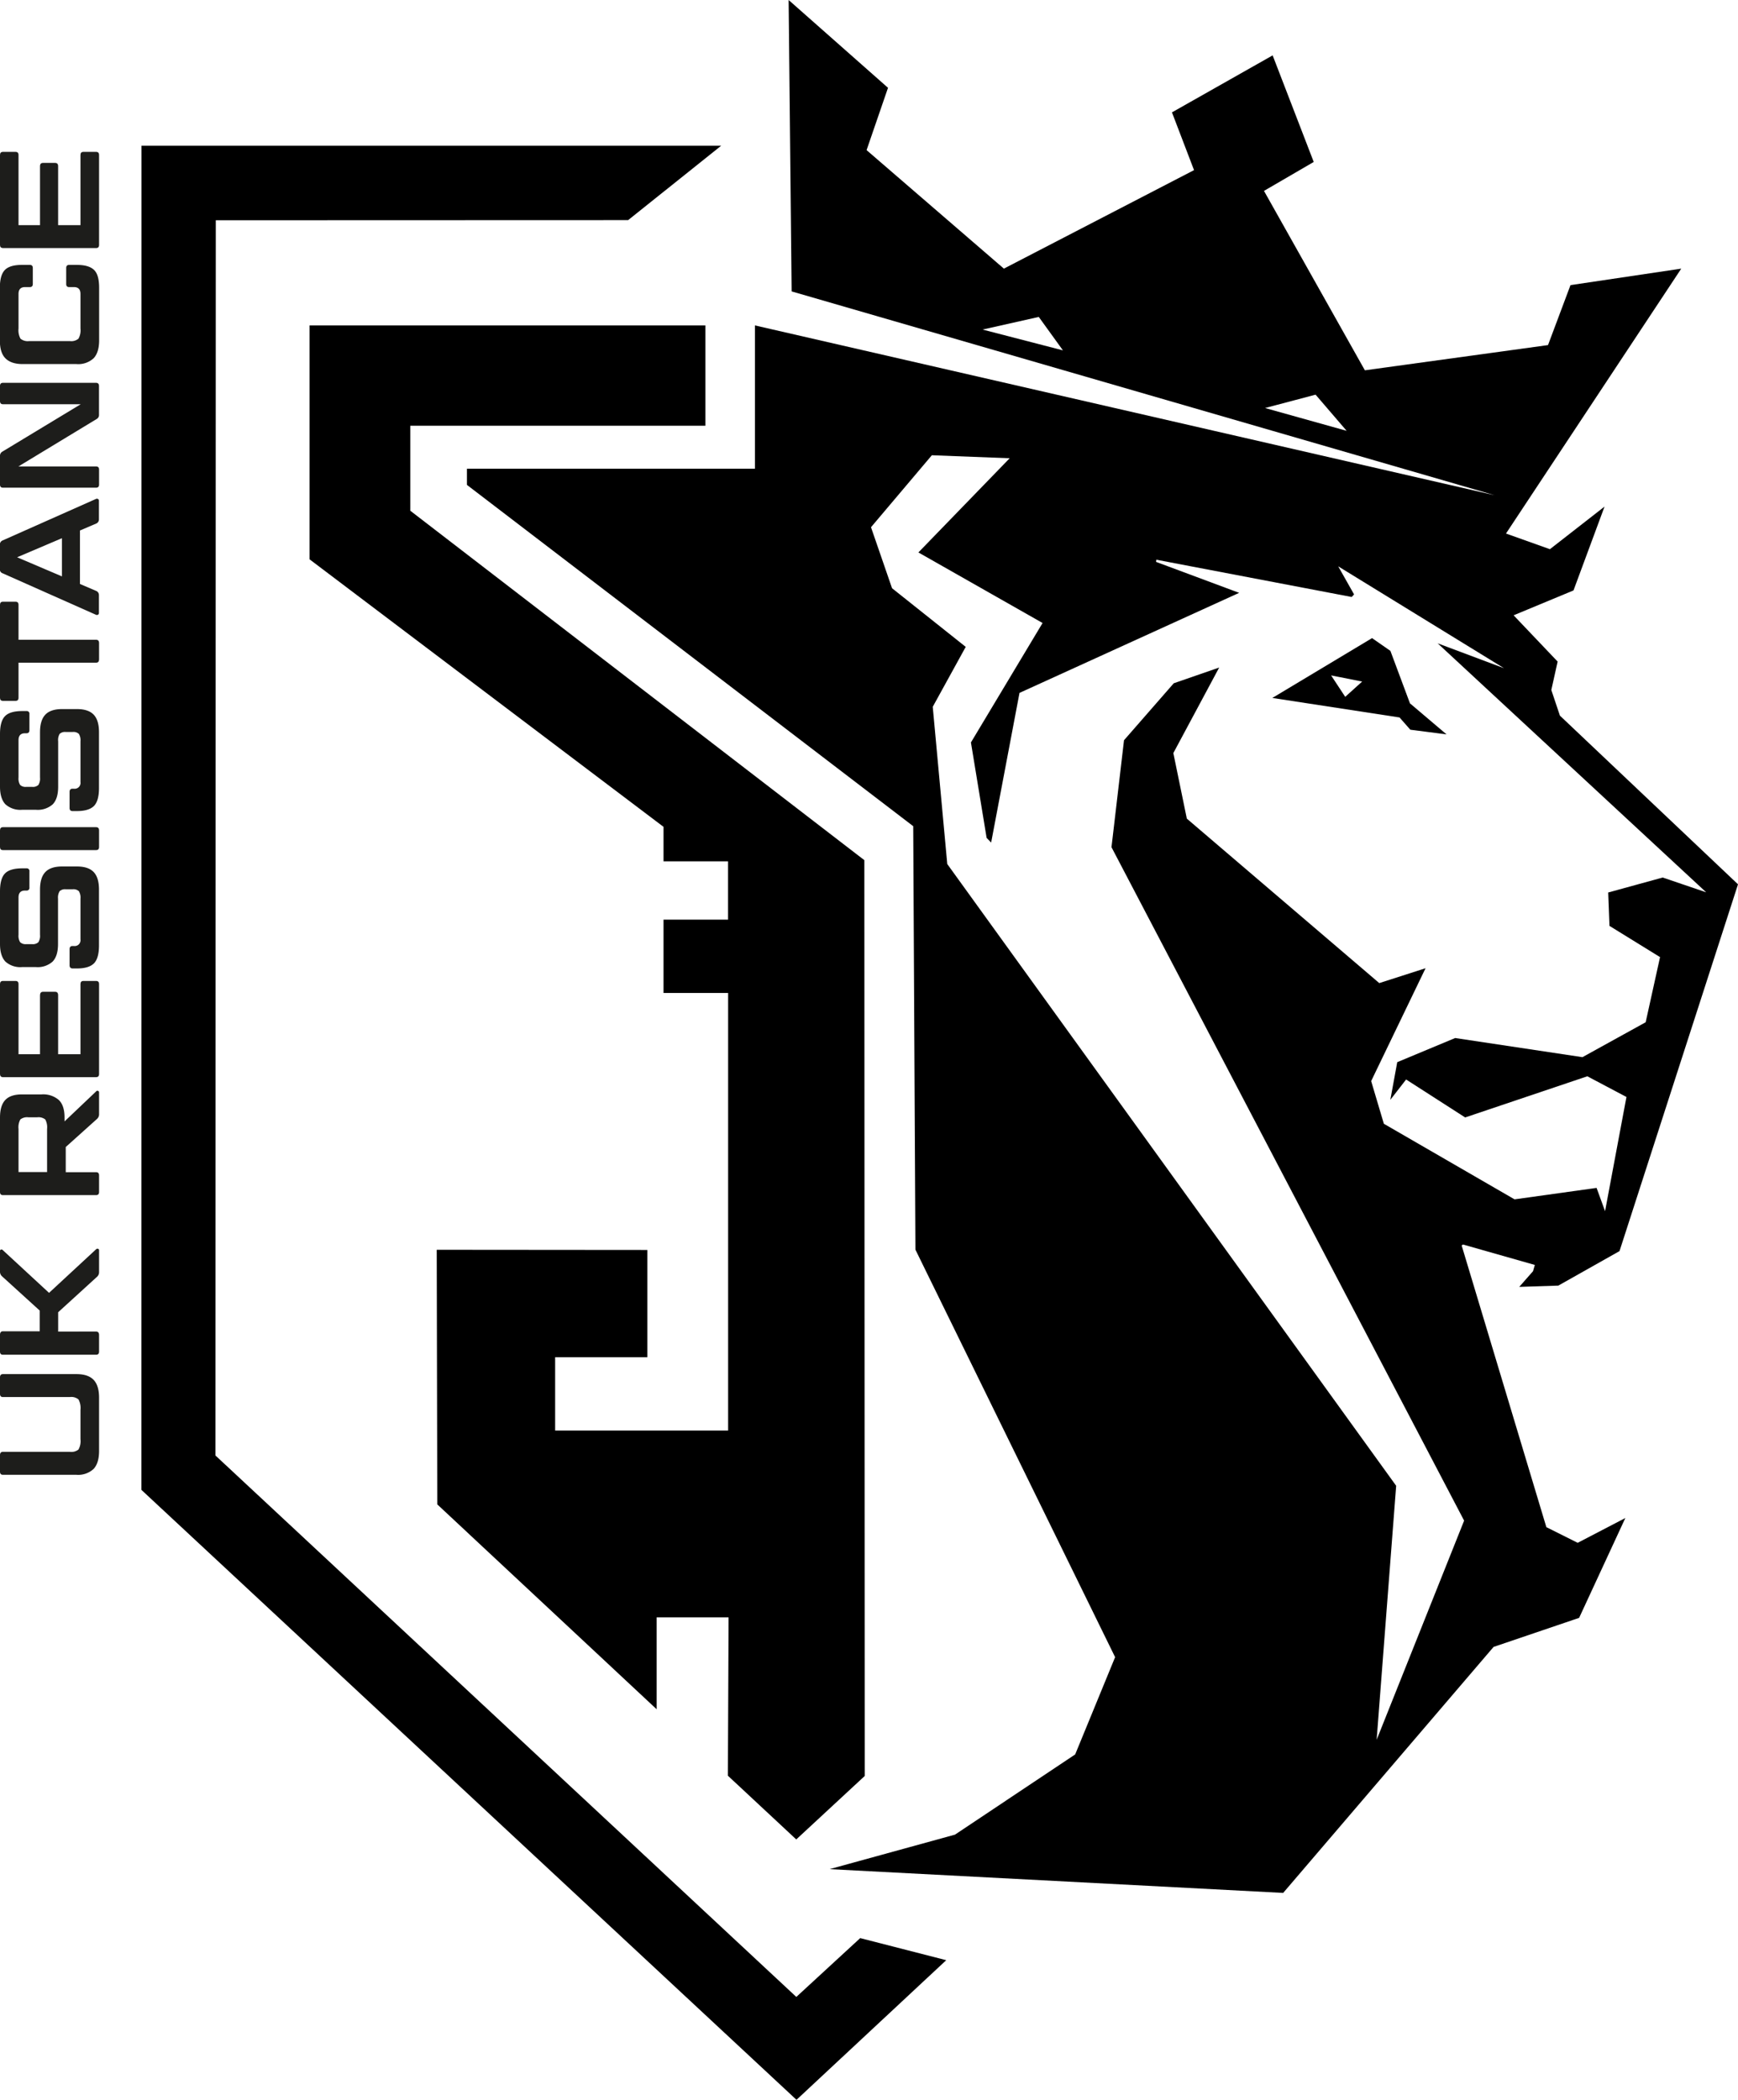 <svg xmlns="http://www.w3.org/2000/svg" viewBox="0 0 503.86 608.61"><defs><style>.cls-1{fill:none;}.cls-2{fill:#1d1d1b;}</style></defs><g id="Layer_1" data-name="Layer 1"><path d="M194.75,454.38l61.07.05v31.09H229.08v21.25h50.15V379.94H260.5V358.69h18.71v-16.9l-18.71,0v-10L157.89,254.26l0-67.8H272.64v29.08H187.1l0,24.64L318.72,341.45l.11,265.44s-19.43,18-19.85,18.39c-.73-.67-19.82-18.47-19.82-18.47l.2-45.91H258.51v26.65l-63.6-59.38Z" transform="translate(-68.14 -92.14)"/><polygon points="230.86 578.79 249.38 561.74 274.32 568.14 230.91 608.61 40.99 431.82 41.01 42.23 209.08 42.23 182.1 63.8 62.56 63.84 62.45 421.85 230.86 578.79"/><path d="M516.44,534.77l-24.56-81.66.4-.26,20.82,5.92-.52,1.81-4,4.55,11.33-.37,17.74-10L572,348.45l-51.63-48.89-2.49-7.43,1.83-8.24-12.76-13.41,17.36-7.21,9-24.3-15.84,12.35-12.73-4.54L555.55,170l-32.11,4.78-6.52,17.38-53.09,7.31-29.25-52L449,139.08l-11.91-30.89L407.9,124.71l6.4,16.74L359.17,170l-39.8-34.35,6.21-18.06L296.77,92.14l.87,84.46,203.83,59.08L287,186.46,287,228H203.51v4.68l129.38,98.92.64,122.74,57.89,118.11-11.58,28.19L345,623.89l-36.36,10,131.5,6.89,61-71.3,24.8-8.42,13.4-28.94-13.82,7.19ZM353,187.66,369.29,184l7,9.69Zm81.89,22.74,14.65-3.87,9,10.48Zm32.35,386,5.66-73.62L342.76,342.57,338.55,297l9.56-17.37-21.36-17-6.1-17.68,17.64-20.86,22.56.87-26.46,27.3,36,20.45-20.77,34.62L354.17,335l1.31,1.35,8.22-43.38,63.68-29L403.3,255l.08-.63L460,265.17l.7-.74-4.6-8.14,48.06,29.52-19.23-7.21,77.85,72.17-12.61-4.29-15.8,4.34.37,9.68,14.66,9.05-4.17,18.88-18.33,10.12L490,393,473.21,400l-2,10.91,4.57-5.89,17.12,11,35.42-11.93,11.34,6-6.2,33.1L531,436.44l-23.78,3.32-37.89-21.91-3.68-12.37,15.77-32.71L468,377.08l-55.79-47.67-3.91-19,13.29-24.79-13.17,4.56L394,306.69l-3.63,31L492.6,532.88Z" transform="translate(-68.14 -92.14)"/><path d="M437,294.43l28.91-17.34,5.32,3.7L476.9,296l10.61,9L477,303.64l-3.12-3.55L437,294.43Zm21.13-.32,4.91-4.43-9-1.78Z" transform="translate(-68.14 -92.14)"/><path class="cls-1" d="M201.94,536.43" transform="translate(-68.14 -92.14)"/><path class="cls-2" d="M69,512.94H88.39a3.31,3.31,0,0,0,2.5-.67,5,5,0,0,0,.58-3v-8.52a5.15,5.15,0,0,0-.58-3,3.26,3.26,0,0,0-2.5-.69H69c-.58,0-.86-.3-.86-.91v-4.79c0-.63.28-.95.86-.95H90.28q3.41,0,5,1.67t1.58,5.18V512.7c0,2.35-.54,4.08-1.6,5.21a6.57,6.57,0,0,1-5,1.68H69c-.58,0-.86-.3-.86-.91v-4.79C68.14,513.26,68.42,512.94,69,512.94Z" transform="translate(-68.14 -92.14)"/><path class="cls-2" d="M69,454.52l13.36,12.34L96,454.23a.55.55,0,0,1,.57-.14.44.44,0,0,1,.29.47v6.27a1.77,1.77,0,0,1-.66,1.44L85,472.48v5.61H96c.57,0,.86.32.86,1v4.79c0,.61-.29.91-.86.91H69c-.58,0-.86-.3-.86-.91V479c0-.63.28-1,.86-1H79.66v-6l-10.87-9.88a1.79,1.79,0,0,1-.65-1.44v-5.94a.4.4,0,0,1,.28-.43A.57.57,0,0,1,69,454.52Z" transform="translate(-68.14 -92.14)"/><path class="cls-2" d="M68.14,416.06q0-3.48,1.53-5.1t4.86-1.62h5.66a6.92,6.92,0,0,1,5,1.62q1.67,1.62,1.66,5.1v1.11L96,408.48a.46.46,0,0,1,.55-.17.47.47,0,0,1,.31.45V415a1.82,1.82,0,0,1-.66,1.51l-9,8.08v7.3H96c.57,0,.86.31.86.94v4.8c0,.6-.29.9-.86.9H69c-.58,0-.86-.3-.86-.9Zm5.37,15.79h8.28V419.34a4.66,4.66,0,0,0-.53-2.74,3.17,3.17,0,0,0-2.34-.62H76.38a3.17,3.17,0,0,0-2.34.62,4.66,4.66,0,0,0-.53,2.74Z" transform="translate(-68.14 -92.14)"/><path class="cls-2" d="M68.14,403.43V377.36c0-.6.28-.9.86-.9h3.65c.57,0,.86.3.86.9v20.33h6.23V380.6c0-.63.29-1,.86-1h3.53c.57,0,.86.32.86,1v17.09h6.48V377.36c0-.6.28-.9.86-.9H96c.57,0,.86.3.86.9v26.07c0,.61-.29.91-.86.91H69C68.42,404.34,68.14,404,68.14,403.43Z" transform="translate(-68.14 -92.14)"/><path class="cls-2" d="M88.31,371.91v-4.64c0-.63.29-.94.86-.94h.41a1.69,1.69,0,0,0,1.89-1.93V352.59a3.52,3.52,0,0,0-.47-2.15,2.29,2.29,0,0,0-1.79-.55h-2a2.27,2.27,0,0,0-1.78.55,3.52,3.52,0,0,0-.47,2.15v13.16c0,2.33-.52,4-1.56,5.09a6.48,6.48,0,0,1-4.84,1.6H74.53a6.45,6.45,0,0,1-4.83-1.6c-1-1.07-1.56-2.76-1.56-5.09V350.5q0-3.69,1.43-5.18t5-1.5H75.8a.78.78,0,0,1,.87.9v4.64a.78.78,0,0,1-.87.9h-.41c-1.25,0-1.88.67-1.88,2v10.82a3.5,3.5,0,0,0,.47,2.15,2.27,2.27,0,0,0,1.78.56h1.68a2.34,2.34,0,0,0,1.83-.56,3.5,3.5,0,0,0,.47-2.15V350q0-3.48,1.54-5.1t4.86-1.62h4.3c2.22,0,3.83.54,4.86,1.62s1.54,2.78,1.54,5.1v16.15q0,3.69-1.44,5.19c-1,1-2.61,1.5-5,1.5H89.17C88.6,372.81,88.31,372.51,88.31,371.91Z" transform="translate(-68.14 -92.14)"/><path class="cls-2" d="M69,331.89H96c.57,0,.86.32.86.94v4.8c0,.6-.29.9-.86.9H69c-.58,0-.86-.3-.86-.9v-4.8C68.14,332.21,68.42,331.89,69,331.89Z" transform="translate(-68.14 -92.14)"/><path class="cls-2" d="M88.31,326.31v-4.63c0-.63.29-.94.86-.94h.41a1.69,1.69,0,0,0,1.89-1.93V307a3.52,3.52,0,0,0-.47-2.15,2.29,2.29,0,0,0-1.79-.55h-2a2.27,2.27,0,0,0-1.78.55A3.52,3.52,0,0,0,85,307v13.16c0,2.33-.52,4-1.56,5.09a6.52,6.52,0,0,1-4.84,1.6H74.53a6.49,6.49,0,0,1-4.83-1.6c-1-1.07-1.56-2.76-1.56-5.09V304.91q0-3.69,1.43-5.18t5-1.5H75.8a.78.78,0,0,1,.87.9v4.63c0,.61-.29.91-.87.91h-.41c-1.25,0-1.88.67-1.88,2V317.5a3.5,3.5,0,0,0,.47,2.15,2.27,2.27,0,0,0,1.78.56h1.68a2.34,2.34,0,0,0,1.83-.56,3.5,3.5,0,0,0,.47-2.15V304.38q0-3.48,1.54-5.1t4.86-1.62h4.3c2.22,0,3.83.54,4.86,1.62s1.54,2.78,1.54,5.1v16.15q0,3.69-1.44,5.19c-1,1-2.61,1.5-5,1.5H89.17C88.6,327.22,88.31,326.92,88.31,326.31Z" transform="translate(-68.14 -92.14)"/><path class="cls-2" d="M96,284.21H73.51v10.17c0,.6-.29.9-.86.9H69c-.58,0-.86-.3-.86-.9V267.44c0-.6.28-.9.86-.9h3.65c.57,0,.86.3.86.9v10.13H96c.57,0,.86.31.86.94v4.8C96.84,283.91,96.55,284.21,96,284.21Z" transform="translate(-68.14 -92.14)"/><path class="cls-2" d="M96,243.9l-4.68,2v15.5l4.68,2a1.3,1.3,0,0,1,.82,1.27v5.08a.58.58,0,0,1-.27.56.7.7,0,0,1-.63,0l-27-12a1.19,1.19,0,0,1-.82-1.27v-7a1.29,1.29,0,0,1,.82-1.27l27-12a.67.67,0,0,1,.63,0,.54.54,0,0,1,.27.51v5.41A1.29,1.29,0,0,1,96,243.9ZM73.1,253.66l13,5.54V248.13Z" transform="translate(-68.14 -92.14)"/><path class="cls-2" d="M96.84,204v8.32a1.32,1.32,0,0,1-.7,1.28L73.47,227.34H96c.57,0,.86.3.86.9v4.35c0,.6-.29.9-.86.9H69c-.58,0-.86-.3-.86-.9v-8.28a1.36,1.36,0,0,1,.69-1.27L91.55,209.3H69c-.58,0-.86-.31-.86-.94V204c0-.6.28-.9.86-.9H96C96.55,203.11,96.84,203.41,96.84,204Z" transform="translate(-68.14 -92.14)"/><path class="cls-2" d="M87.33,174.45v-4.63c0-.6.28-.9.86-.9h2.25c2.35,0,4,.5,5,1.49s1.44,2.73,1.44,5.19v15.17c0,2.35-.54,4.09-1.6,5.21a6.57,6.57,0,0,1-5,1.68H74.7c-2.24,0-3.9-.56-5-1.68s-1.6-2.86-1.6-5.21V175.6q0-3.69,1.43-5.19t5-1.49h2.26c.57,0,.86.3.86.9v4.63c0,.6-.29.9-.86.9h-1.4c-1.25,0-1.88.67-1.88,2v10a5.12,5.12,0,0,0,.57,2.95,3.28,3.28,0,0,0,2.5.7H88.39a3.25,3.25,0,0,0,2.5-.7,5,5,0,0,0,.58-2.95v-10q0-2-1.89-2H88.19C87.61,175.35,87.33,175.05,87.33,174.45Z" transform="translate(-68.14 -92.14)"/><path class="cls-2" d="M68.14,163.14V137.06c0-.6.28-.9.86-.9h3.65c.57,0,.86.3.86.9V157.4h6.23V140.3c0-.63.29-.94.86-.94h3.53c.57,0,.86.31.86.94v17.1h6.48V137.06c0-.6.28-.9.86-.9H96c.57,0,.86.3.86.9v26.08c0,.6-.29.9-.86.9H69C68.42,164,68.14,163.74,68.14,163.14Z" transform="translate(-68.14 -92.14)"/></g></svg>